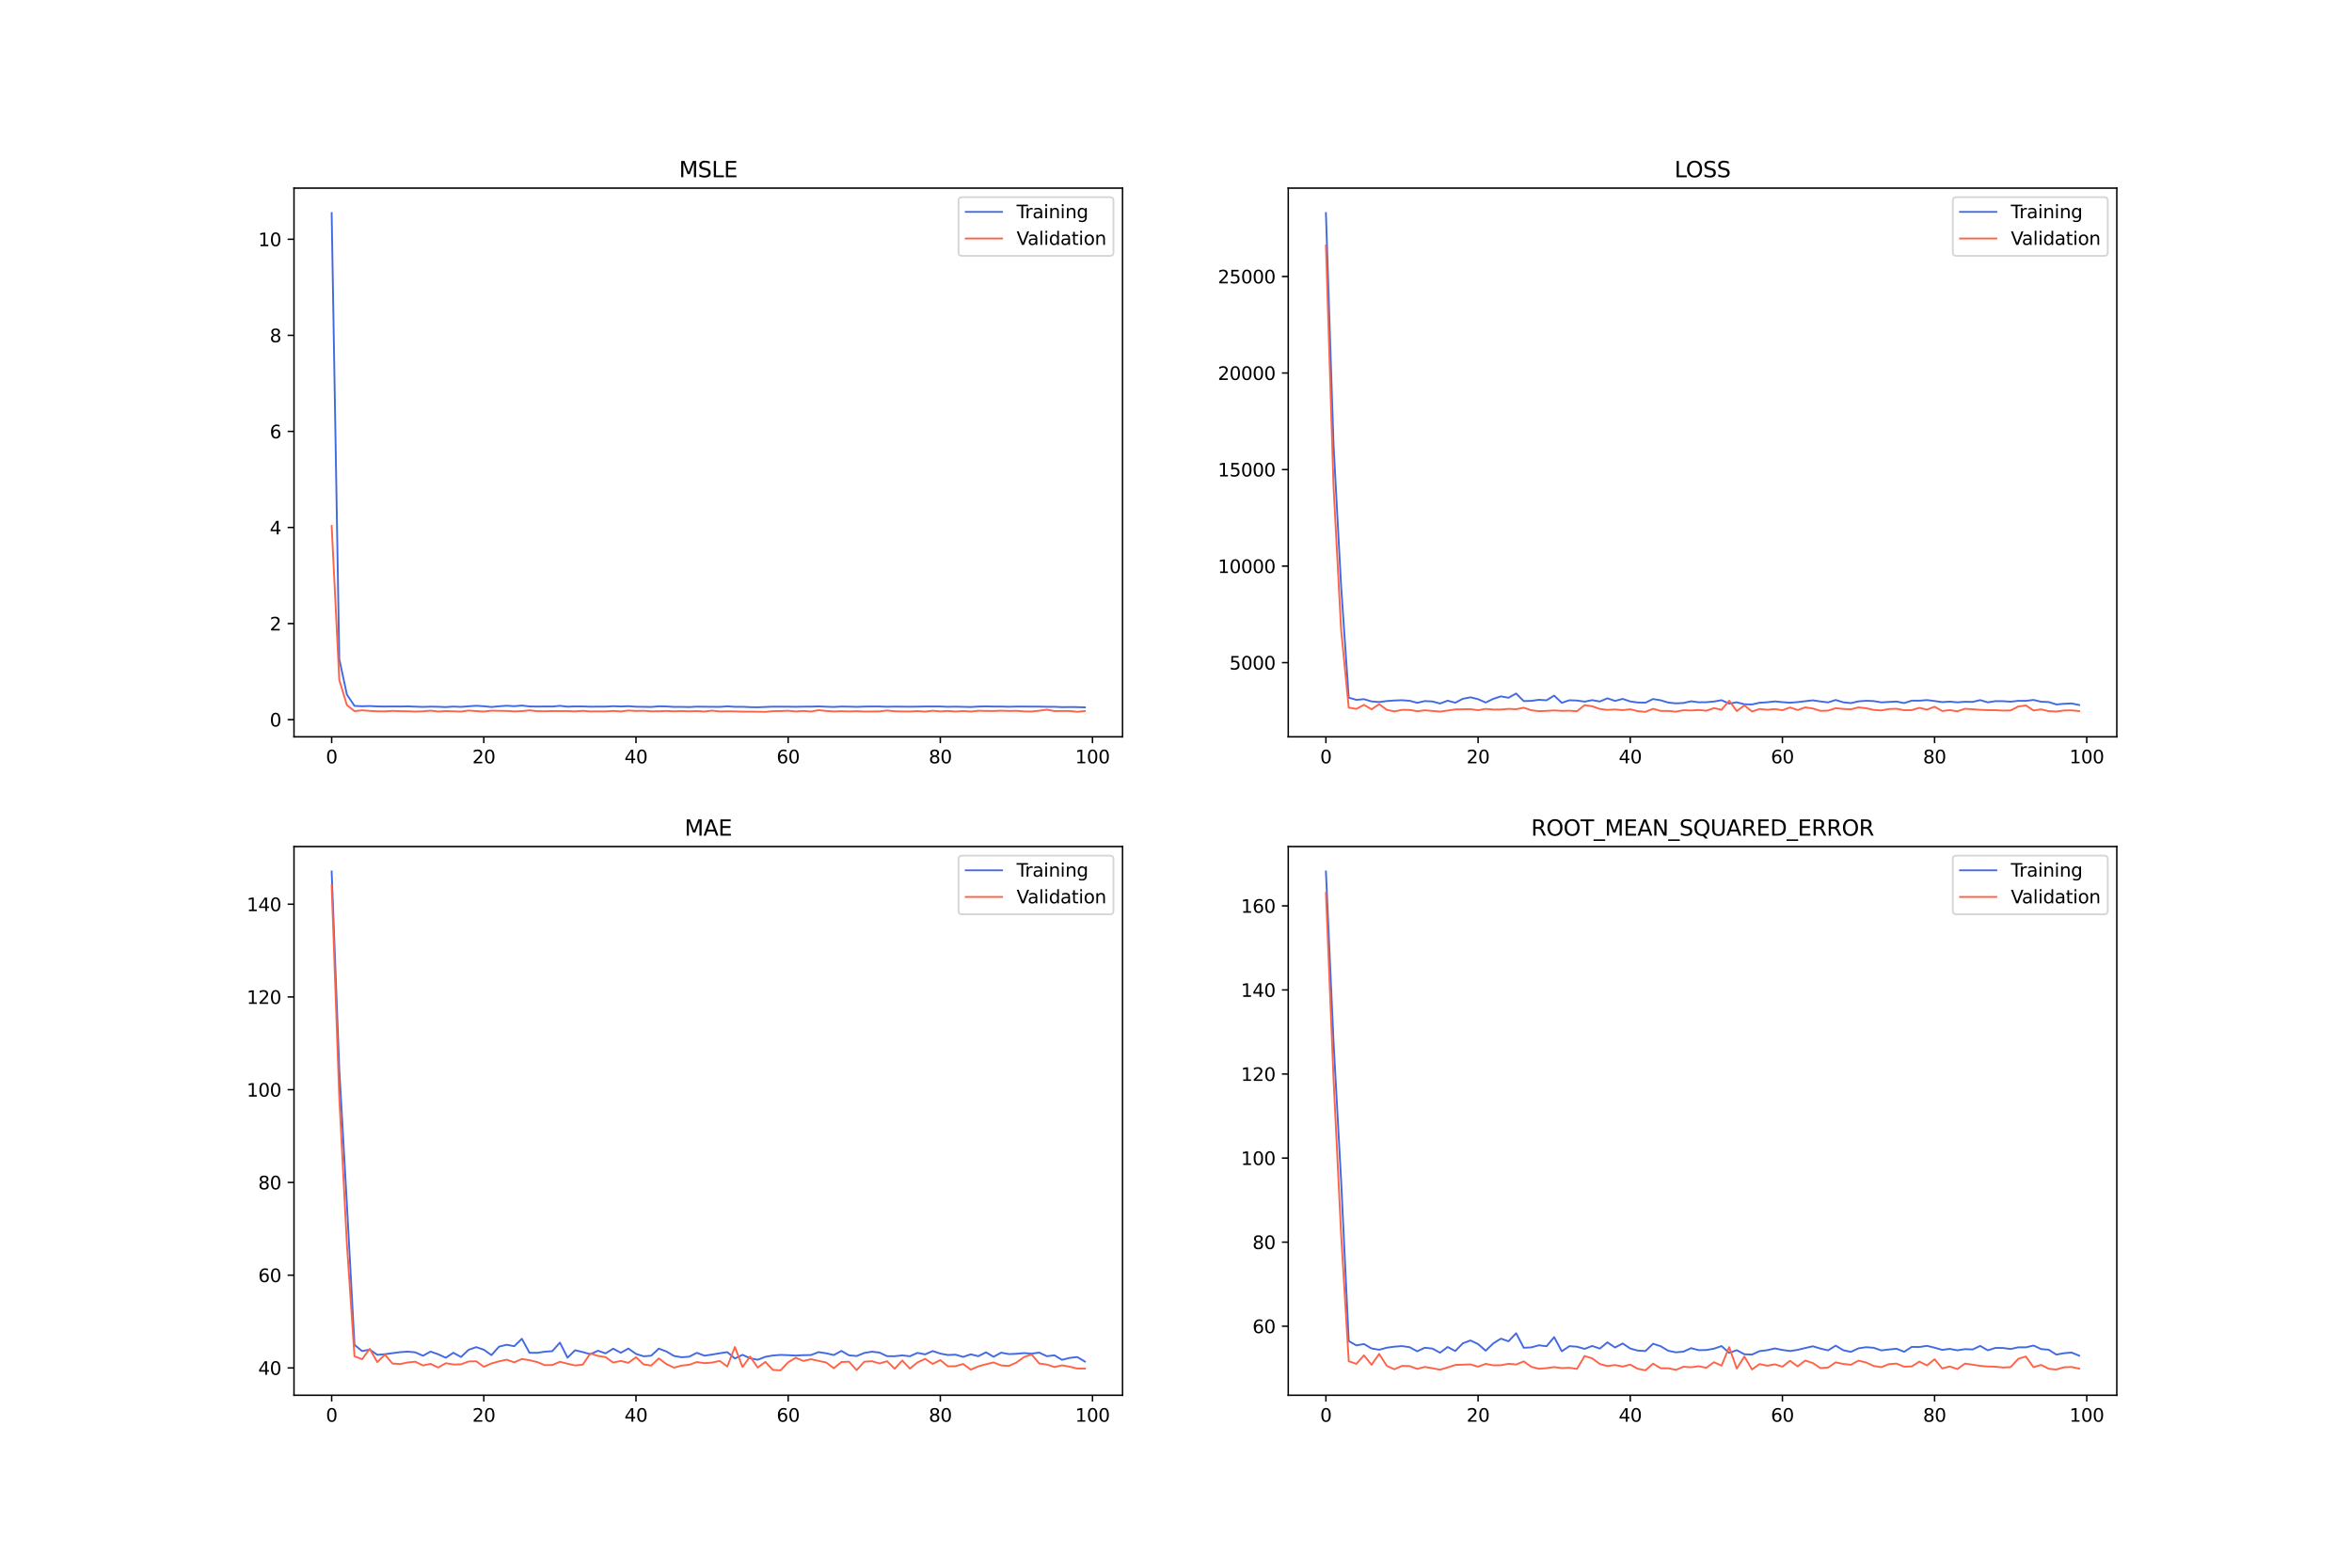 <?xml version="1.0" encoding="utf-8" standalone="no"?>
<!DOCTYPE svg PUBLIC "-//W3C//DTD SVG 1.1//EN"
  "http://www.w3.org/Graphics/SVG/1.1/DTD/svg11.dtd">
<svg xmlns:xlink="http://www.w3.org/1999/xlink" width="1296pt" height="864pt" viewBox="0 0 1296 864" xmlns="http://www.w3.org/2000/svg" version="1.1">
 <defs>
  <style type="text/css">*{stroke-linejoin: round; stroke-linecap: butt}</style>
 </defs>
 <g id="figure_1">
  <g id="patch_1">
   <path d="M 0 864 
L 1296 864 
L 1296 0 
L 0 0 
z
" style="fill: #ffffff"/>
  </g>
  <g id="axes_1">
   <g id="patch_2">
    <path d="M 162 406.08 
L 618.545 406.08 
L 618.545 103.68 
L 162 103.68 
z
" style="fill: #ffffff"/>
   </g>
   <g id="matplotlib.axis_1">
    <g id="xtick_1">
     <g id="line2d_1">
      <defs>
       <path id="m0a93db5aca" d="M 0 0 
L 0 3.5 
" style="stroke: #000000; stroke-width: 0.8"/>
      </defs>
      <g>
       <use xlink:href="#m0a93db5aca" x="182.752" y="406.08" style="stroke: #000000; stroke-width: 0.8"/>
      </g>
     </g>
     <g id="text_1">
      <!-- 0 -->
      <g transform="translate(179.571 420.678) scale(0.1 -0.1)">
       <defs>
        <path id="DejaVuSans-30" d="M 2034 4250 
Q 1547 4250 1301 3770 
Q 1056 3291 1056 2328 
Q 1056 1369 1301 889 
Q 1547 409 2034 409 
Q 2525 409 2770 889 
Q 3016 1369 3016 2328 
Q 3016 3291 2770 3770 
Q 2525 4250 2034 4250 
z
M 2034 4750 
Q 2819 4750 3233 4129 
Q 3647 3509 3647 2328 
Q 3647 1150 3233 529 
Q 2819 -91 2034 -91 
Q 1250 -91 836 529 
Q 422 1150 422 2328 
Q 422 3509 836 4129 
Q 1250 4750 2034 4750 
z
" transform="scale(0.016)"/>
       </defs>
       <use xlink:href="#DejaVuSans-30"/>
      </g>
     </g>
    </g>
    <g id="xtick_2">
     <g id="line2d_2">
      <g>
       <use xlink:href="#m0a93db5aca" x="266.599" y="406.08" style="stroke: #000000; stroke-width: 0.8"/>
      </g>
     </g>
     <g id="text_2">
      <!-- 20 -->
      <g transform="translate(260.236 420.678) scale(0.1 -0.1)">
       <defs>
        <path id="DejaVuSans-32" d="M 1228 531 
L 3431 531 
L 3431 0 
L 469 0 
L 469 531 
Q 828 903 1448 1529 
Q 2069 2156 2228 2338 
Q 2531 2678 2651 2914 
Q 2772 3150 2772 3378 
Q 2772 3750 2511 3984 
Q 2250 4219 1831 4219 
Q 1534 4219 1204 4116 
Q 875 4013 500 3803 
L 500 4441 
Q 881 4594 1212 4672 
Q 1544 4750 1819 4750 
Q 2544 4750 2975 4387 
Q 3406 4025 3406 3419 
Q 3406 3131 3298 2873 
Q 3191 2616 2906 2266 
Q 2828 2175 2409 1742 
Q 1991 1309 1228 531 
z
" transform="scale(0.016)"/>
       </defs>
       <use xlink:href="#DejaVuSans-32"/>
       <use xlink:href="#DejaVuSans-30" x="63.623"/>
      </g>
     </g>
    </g>
    <g id="xtick_3">
     <g id="line2d_3">
      <g>
       <use xlink:href="#m0a93db5aca" x="350.446" y="406.08" style="stroke: #000000; stroke-width: 0.8"/>
      </g>
     </g>
     <g id="text_3">
      <!-- 40 -->
      <g transform="translate(344.083 420.678) scale(0.1 -0.1)">
       <defs>
        <path id="DejaVuSans-34" d="M 2419 4116 
L 825 1625 
L 2419 1625 
L 2419 4116 
z
M 2253 4666 
L 3047 4666 
L 3047 1625 
L 3713 1625 
L 3713 1100 
L 3047 1100 
L 3047 0 
L 2419 0 
L 2419 1100 
L 313 1100 
L 313 1709 
L 2253 4666 
z
" transform="scale(0.016)"/>
       </defs>
       <use xlink:href="#DejaVuSans-34"/>
       <use xlink:href="#DejaVuSans-30" x="63.623"/>
      </g>
     </g>
    </g>
    <g id="xtick_4">
     <g id="line2d_4">
      <g>
       <use xlink:href="#m0a93db5aca" x="434.292" y="406.08" style="stroke: #000000; stroke-width: 0.8"/>
      </g>
     </g>
     <g id="text_4">
      <!-- 60 -->
      <g transform="translate(427.93 420.678) scale(0.1 -0.1)">
       <defs>
        <path id="DejaVuSans-36" d="M 2113 2584 
Q 1688 2584 1439 2293 
Q 1191 2003 1191 1497 
Q 1191 994 1439 701 
Q 1688 409 2113 409 
Q 2538 409 2786 701 
Q 3034 994 3034 1497 
Q 3034 2003 2786 2293 
Q 2538 2584 2113 2584 
z
M 3366 4563 
L 3366 3988 
Q 3128 4100 2886 4159 
Q 2644 4219 2406 4219 
Q 1781 4219 1451 3797 
Q 1122 3375 1075 2522 
Q 1259 2794 1537 2939 
Q 1816 3084 2150 3084 
Q 2853 3084 3261 2657 
Q 3669 2231 3669 1497 
Q 3669 778 3244 343 
Q 2819 -91 2113 -91 
Q 1303 -91 875 529 
Q 447 1150 447 2328 
Q 447 3434 972 4092 
Q 1497 4750 2381 4750 
Q 2619 4750 2861 4703 
Q 3103 4656 3366 4563 
z
" transform="scale(0.016)"/>
       </defs>
       <use xlink:href="#DejaVuSans-36"/>
       <use xlink:href="#DejaVuSans-30" x="63.623"/>
      </g>
     </g>
    </g>
    <g id="xtick_5">
     <g id="line2d_5">
      <g>
       <use xlink:href="#m0a93db5aca" x="518.139" y="406.08" style="stroke: #000000; stroke-width: 0.8"/>
      </g>
     </g>
     <g id="text_5">
      <!-- 80 -->
      <g transform="translate(511.776 420.678) scale(0.1 -0.1)">
       <defs>
        <path id="DejaVuSans-38" d="M 2034 2216 
Q 1584 2216 1326 1975 
Q 1069 1734 1069 1313 
Q 1069 891 1326 650 
Q 1584 409 2034 409 
Q 2484 409 2743 651 
Q 3003 894 3003 1313 
Q 3003 1734 2745 1975 
Q 2488 2216 2034 2216 
z
M 1403 2484 
Q 997 2584 770 2862 
Q 544 3141 544 3541 
Q 544 4100 942 4425 
Q 1341 4750 2034 4750 
Q 2731 4750 3128 4425 
Q 3525 4100 3525 3541 
Q 3525 3141 3298 2862 
Q 3072 2584 2669 2484 
Q 3125 2378 3379 2068 
Q 3634 1759 3634 1313 
Q 3634 634 3220 271 
Q 2806 -91 2034 -91 
Q 1263 -91 848 271 
Q 434 634 434 1313 
Q 434 1759 690 2068 
Q 947 2378 1403 2484 
z
M 1172 3481 
Q 1172 3119 1398 2916 
Q 1625 2713 2034 2713 
Q 2441 2713 2670 2916 
Q 2900 3119 2900 3481 
Q 2900 3844 2670 4047 
Q 2441 4250 2034 4250 
Q 1625 4250 1398 4047 
Q 1172 3844 1172 3481 
z
" transform="scale(0.016)"/>
       </defs>
       <use xlink:href="#DejaVuSans-38"/>
       <use xlink:href="#DejaVuSans-30" x="63.623"/>
      </g>
     </g>
    </g>
    <g id="xtick_6">
     <g id="line2d_6">
      <g>
       <use xlink:href="#m0a93db5aca" x="601.986" y="406.08" style="stroke: #000000; stroke-width: 0.8"/>
      </g>
     </g>
     <g id="text_6">
      <!-- 100 -->
      <g transform="translate(592.442 420.678) scale(0.1 -0.1)">
       <defs>
        <path id="DejaVuSans-31" d="M 794 531 
L 1825 531 
L 1825 4091 
L 703 3866 
L 703 4441 
L 1819 4666 
L 2450 4666 
L 2450 531 
L 3481 531 
L 3481 0 
L 794 0 
L 794 531 
z
" transform="scale(0.016)"/>
       </defs>
       <use xlink:href="#DejaVuSans-31"/>
       <use xlink:href="#DejaVuSans-30" x="63.623"/>
       <use xlink:href="#DejaVuSans-30" x="127.246"/>
      </g>
     </g>
    </g>
   </g>
   <g id="matplotlib.axis_2">
    <g id="ytick_1">
     <g id="line2d_7">
      <defs>
       <path id="mc842d4a716" d="M 0 0 
L -3.5 0 
" style="stroke: #000000; stroke-width: 0.8"/>
      </defs>
      <g>
       <use xlink:href="#mc842d4a716" x="162" y="396.613" style="stroke: #000000; stroke-width: 0.8"/>
      </g>
     </g>
     <g id="text_7">
      <!-- 0 -->
      <g transform="translate(148.637 400.412) scale(0.1 -0.1)">
       <use xlink:href="#DejaVuSans-30"/>
      </g>
     </g>
    </g>
    <g id="ytick_2">
     <g id="line2d_8">
      <g>
       <use xlink:href="#mc842d4a716" x="162" y="343.664" style="stroke: #000000; stroke-width: 0.8"/>
      </g>
     </g>
     <g id="text_8">
      <!-- 2 -->
      <g transform="translate(148.637 347.463) scale(0.1 -0.1)">
       <use xlink:href="#DejaVuSans-32"/>
      </g>
     </g>
    </g>
    <g id="ytick_3">
     <g id="line2d_9">
      <g>
       <use xlink:href="#mc842d4a716" x="162" y="290.714" style="stroke: #000000; stroke-width: 0.8"/>
      </g>
     </g>
     <g id="text_9">
      <!-- 4 -->
      <g transform="translate(148.637 294.514) scale(0.1 -0.1)">
       <use xlink:href="#DejaVuSans-34"/>
      </g>
     </g>
    </g>
    <g id="ytick_4">
     <g id="line2d_10">
      <g>
       <use xlink:href="#mc842d4a716" x="162" y="237.765" style="stroke: #000000; stroke-width: 0.8"/>
      </g>
     </g>
     <g id="text_10">
      <!-- 6 -->
      <g transform="translate(148.637 241.564) scale(0.1 -0.1)">
       <use xlink:href="#DejaVuSans-36"/>
      </g>
     </g>
    </g>
    <g id="ytick_5">
     <g id="line2d_11">
      <g>
       <use xlink:href="#mc842d4a716" x="162" y="184.816" style="stroke: #000000; stroke-width: 0.8"/>
      </g>
     </g>
     <g id="text_11">
      <!-- 8 -->
      <g transform="translate(148.637 188.615) scale(0.1 -0.1)">
       <use xlink:href="#DejaVuSans-38"/>
      </g>
     </g>
    </g>
    <g id="ytick_6">
     <g id="line2d_12">
      <g>
       <use xlink:href="#mc842d4a716" x="162" y="131.867" style="stroke: #000000; stroke-width: 0.8"/>
      </g>
     </g>
     <g id="text_12">
      <!-- 10 -->
      <g transform="translate(142.275 135.666) scale(0.1 -0.1)">
       <use xlink:href="#DejaVuSans-31"/>
       <use xlink:href="#DejaVuSans-30" x="63.623"/>
      </g>
     </g>
    </g>
   </g>
   <g id="line2d_13">
    <path d="M 182.752 117.425 
L 186.944 363.188 
L 191.137 382.778 
L 195.329 389.046 
L 199.521 389.238 
L 203.714 389.111 
L 207.906 389.33 
L 212.098 389.402 
L 216.291 389.355 
L 220.483 389.39 
L 224.675 389.299 
L 228.868 389.465 
L 233.06 389.603 
L 237.252 389.444 
L 241.445 389.528 
L 245.637 389.684 
L 249.829 389.405 
L 254.022 389.59 
L 258.214 389.252 
L 262.406 388.974 
L 266.599 389.238 
L 270.791 389.648 
L 274.983 389.254 
L 279.176 388.943 
L 283.368 389.212 
L 287.56 388.839 
L 291.753 389.342 
L 295.945 389.413 
L 300.137 389.361 
L 304.33 389.394 
L 308.522 389.001 
L 312.714 389.482 
L 316.907 389.317 
L 321.099 389.339 
L 325.292 389.481 
L 329.484 389.438 
L 333.676 389.449 
L 337.869 389.195 
L 342.061 389.369 
L 346.253 389.188 
L 350.446 389.488 
L 354.638 389.551 
L 358.83 389.623 
L 363.023 389.266 
L 367.215 389.353 
L 371.407 389.6 
L 375.6 389.58 
L 379.792 389.682 
L 383.984 389.447 
L 388.177 389.515 
L 392.369 389.541 
L 396.561 389.595 
L 400.754 389.265 
L 404.946 389.564 
L 409.138 389.529 
L 413.331 389.729 
L 417.523 389.796 
L 421.715 389.625 
L 425.908 389.477 
L 430.1 389.459 
L 434.292 389.482 
L 438.485 389.548 
L 442.677 389.456 
L 446.869 389.455 
L 451.062 389.309 
L 455.254 389.492 
L 459.446 389.621 
L 463.639 389.397 
L 467.831 389.463 
L 472.023 389.577 
L 476.216 389.421 
L 480.408 389.374 
L 484.6 389.373 
L 488.793 389.522 
L 492.985 389.421 
L 497.177 389.472 
L 501.37 389.511 
L 505.562 389.453 
L 509.754 389.362 
L 513.947 389.374 
L 518.139 389.372 
L 522.331 389.542 
L 526.524 389.462 
L 530.716 389.557 
L 534.908 389.653 
L 539.101 389.413 
L 543.293 389.303 
L 547.485 389.401 
L 551.678 389.396 
L 555.87 389.524 
L 560.062 389.405 
L 564.255 389.397 
L 568.447 389.447 
L 572.639 389.446 
L 576.832 389.538 
L 581.024 389.539 
L 585.216 389.73 
L 589.409 389.674 
L 593.601 389.706 
L 597.793 389.858 
" clip-path="url(#p2075ce9bb5)" style="fill: none; stroke: #4169e1; stroke-linecap: square"/>
   </g>
   <g id="line2d_14">
    <path d="M 182.752 289.837 
L 186.944 374.724 
L 191.137 388.572 
L 195.329 391.937 
L 199.521 391.463 
L 203.714 391.805 
L 207.906 392.015 
L 212.098 392.06 
L 216.291 391.791 
L 220.483 391.969 
L 224.675 391.997 
L 228.868 392.169 
L 233.06 392.033 
L 237.252 391.66 
L 241.445 392.155 
L 245.637 391.9 
L 249.829 392.031 
L 254.022 392.172 
L 258.214 391.592 
L 262.406 391.906 
L 266.599 392.149 
L 270.791 391.676 
L 274.983 391.759 
L 279.176 391.824 
L 283.368 392.081 
L 287.56 391.924 
L 291.753 391.479 
L 295.945 391.957 
L 300.137 391.988 
L 304.33 391.879 
L 308.522 391.922 
L 312.714 391.895 
L 316.907 392.085 
L 321.099 391.769 
L 325.292 392.1 
L 329.484 392.046 
L 333.676 392.069 
L 337.869 391.826 
L 342.061 392.103 
L 346.253 391.595 
L 350.446 391.825 
L 354.638 391.737 
L 358.83 392.021 
L 363.023 392.005 
L 367.215 391.834 
L 371.407 392.042 
L 375.6 391.869 
L 379.792 392.037 
L 383.984 391.888 
L 388.177 392.152 
L 392.369 391.645 
L 396.561 392.109 
L 400.754 392.036 
L 404.946 392.06 
L 409.138 392.198 
L 413.331 392.2 
L 417.523 392.246 
L 421.715 392.335 
L 425.908 391.917 
L 430.1 391.894 
L 434.292 391.709 
L 438.485 392.108 
L 442.677 391.814 
L 446.869 392.147 
L 451.062 391.396 
L 455.254 391.827 
L 459.446 392.093 
L 463.639 391.968 
L 467.831 392.088 
L 472.023 391.958 
L 476.216 392.154 
L 480.408 392.117 
L 484.6 392.076 
L 488.793 391.58 
L 492.985 392.01 
L 497.177 392.086 
L 501.37 392.121 
L 505.562 391.904 
L 509.754 392.188 
L 513.947 391.718 
L 518.139 392.09 
L 522.331 391.832 
L 526.524 392.146 
L 530.716 391.874 
L 534.908 392.147 
L 539.101 391.721 
L 543.293 391.83 
L 547.485 391.864 
L 551.678 391.67 
L 555.87 391.841 
L 560.062 391.753 
L 564.255 392.081 
L 568.447 392.142 
L 572.639 391.7 
L 576.832 391.112 
L 581.024 391.902 
L 585.216 391.851 
L 589.409 391.866 
L 593.601 392.295 
L 597.793 391.893 
" clip-path="url(#p2075ce9bb5)" style="fill: none; stroke: #ff6347; stroke-linecap: square"/>
   </g>
   <g id="patch_3">
    <path d="M 162 406.08 
L 162 103.68 
" style="fill: none; stroke: #000000; stroke-width: 0.8; stroke-linejoin: miter; stroke-linecap: square"/>
   </g>
   <g id="patch_4">
    <path d="M 618.545 406.08 
L 618.545 103.68 
" style="fill: none; stroke: #000000; stroke-width: 0.8; stroke-linejoin: miter; stroke-linecap: square"/>
   </g>
   <g id="patch_5">
    <path d="M 162 406.08 
L 618.545 406.08 
" style="fill: none; stroke: #000000; stroke-width: 0.8; stroke-linejoin: miter; stroke-linecap: square"/>
   </g>
   <g id="patch_6">
    <path d="M 162 103.68 
L 618.545 103.68 
" style="fill: none; stroke: #000000; stroke-width: 0.8; stroke-linejoin: miter; stroke-linecap: square"/>
   </g>
   <g id="text_13">
    <!-- MSLE -->
    <g transform="translate(374.152 97.68) scale(0.12 -0.12)">
     <defs>
      <path id="DejaVuSans-4d" d="M 628 4666 
L 1569 4666 
L 2759 1491 
L 3956 4666 
L 4897 4666 
L 4897 0 
L 4281 0 
L 4281 4097 
L 3078 897 
L 2444 897 
L 1241 4097 
L 1241 0 
L 628 0 
L 628 4666 
z
" transform="scale(0.016)"/>
      <path id="DejaVuSans-53" d="M 3425 4513 
L 3425 3897 
Q 3066 4069 2747 4153 
Q 2428 4238 2131 4238 
Q 1616 4238 1336 4038 
Q 1056 3838 1056 3469 
Q 1056 3159 1242 3001 
Q 1428 2844 1947 2747 
L 2328 2669 
Q 3034 2534 3370 2195 
Q 3706 1856 3706 1288 
Q 3706 609 3251 259 
Q 2797 -91 1919 -91 
Q 1588 -91 1214 -16 
Q 841 59 441 206 
L 441 856 
Q 825 641 1194 531 
Q 1563 422 1919 422 
Q 2459 422 2753 634 
Q 3047 847 3047 1241 
Q 3047 1584 2836 1778 
Q 2625 1972 2144 2069 
L 1759 2144 
Q 1053 2284 737 2584 
Q 422 2884 422 3419 
Q 422 4038 858 4394 
Q 1294 4750 2059 4750 
Q 2388 4750 2728 4690 
Q 3069 4631 3425 4513 
z
" transform="scale(0.016)"/>
      <path id="DejaVuSans-4c" d="M 628 4666 
L 1259 4666 
L 1259 531 
L 3531 531 
L 3531 0 
L 628 0 
L 628 4666 
z
" transform="scale(0.016)"/>
      <path id="DejaVuSans-45" d="M 628 4666 
L 3578 4666 
L 3578 4134 
L 1259 4134 
L 1259 2753 
L 3481 2753 
L 3481 2222 
L 1259 2222 
L 1259 531 
L 3634 531 
L 3634 0 
L 628 0 
L 628 4666 
z
" transform="scale(0.016)"/>
     </defs>
     <use xlink:href="#DejaVuSans-4d"/>
     <use xlink:href="#DejaVuSans-53" x="86.279"/>
     <use xlink:href="#DejaVuSans-4c" x="149.756"/>
     <use xlink:href="#DejaVuSans-45" x="205.469"/>
    </g>
   </g>
   <g id="legend_1">
    <g id="patch_7">
     <path d="M 530.164 141.036 
L 611.545 141.036 
Q 613.545 141.036 613.545 139.036 
L 613.545 110.68 
Q 613.545 108.68 611.545 108.68 
L 530.164 108.68 
Q 528.164 108.68 528.164 110.68 
L 528.164 139.036 
Q 528.164 141.036 530.164 141.036 
z
" style="fill: #ffffff; opacity: 0.8; stroke: #cccccc; stroke-linejoin: miter"/>
    </g>
    <g id="line2d_15">
     <path d="M 532.164 116.778 
L 542.164 116.778 
L 552.164 116.778 
" style="fill: none; stroke: #4169e1; stroke-linecap: square"/>
    </g>
    <g id="text_14">
     <!-- Training -->
     <g transform="translate(560.164 120.278) scale(0.1 -0.1)">
      <defs>
       <path id="DejaVuSans-54" d="M -19 4666 
L 3928 4666 
L 3928 4134 
L 2272 4134 
L 2272 0 
L 1638 0 
L 1638 4134 
L -19 4134 
L -19 4666 
z
" transform="scale(0.016)"/>
       <path id="DejaVuSans-72" d="M 2631 2963 
Q 2534 3019 2420 3045 
Q 2306 3072 2169 3072 
Q 1681 3072 1420 2755 
Q 1159 2438 1159 1844 
L 1159 0 
L 581 0 
L 581 3500 
L 1159 3500 
L 1159 2956 
Q 1341 3275 1631 3429 
Q 1922 3584 2338 3584 
Q 2397 3584 2469 3576 
Q 2541 3569 2628 3553 
L 2631 2963 
z
" transform="scale(0.016)"/>
       <path id="DejaVuSans-61" d="M 2194 1759 
Q 1497 1759 1228 1600 
Q 959 1441 959 1056 
Q 959 750 1161 570 
Q 1363 391 1709 391 
Q 2188 391 2477 730 
Q 2766 1069 2766 1631 
L 2766 1759 
L 2194 1759 
z
M 3341 1997 
L 3341 0 
L 2766 0 
L 2766 531 
Q 2569 213 2275 61 
Q 1981 -91 1556 -91 
Q 1019 -91 701 211 
Q 384 513 384 1019 
Q 384 1609 779 1909 
Q 1175 2209 1959 2209 
L 2766 2209 
L 2766 2266 
Q 2766 2663 2505 2880 
Q 2244 3097 1772 3097 
Q 1472 3097 1187 3025 
Q 903 2953 641 2809 
L 641 3341 
Q 956 3463 1253 3523 
Q 1550 3584 1831 3584 
Q 2591 3584 2966 3190 
Q 3341 2797 3341 1997 
z
" transform="scale(0.016)"/>
       <path id="DejaVuSans-69" d="M 603 3500 
L 1178 3500 
L 1178 0 
L 603 0 
L 603 3500 
z
M 603 4863 
L 1178 4863 
L 1178 4134 
L 603 4134 
L 603 4863 
z
" transform="scale(0.016)"/>
       <path id="DejaVuSans-6e" d="M 3513 2113 
L 3513 0 
L 2938 0 
L 2938 2094 
Q 2938 2591 2744 2837 
Q 2550 3084 2163 3084 
Q 1697 3084 1428 2787 
Q 1159 2491 1159 1978 
L 1159 0 
L 581 0 
L 581 3500 
L 1159 3500 
L 1159 2956 
Q 1366 3272 1645 3428 
Q 1925 3584 2291 3584 
Q 2894 3584 3203 3211 
Q 3513 2838 3513 2113 
z
" transform="scale(0.016)"/>
       <path id="DejaVuSans-67" d="M 2906 1791 
Q 2906 2416 2648 2759 
Q 2391 3103 1925 3103 
Q 1463 3103 1205 2759 
Q 947 2416 947 1791 
Q 947 1169 1205 825 
Q 1463 481 1925 481 
Q 2391 481 2648 825 
Q 2906 1169 2906 1791 
z
M 3481 434 
Q 3481 -459 3084 -895 
Q 2688 -1331 1869 -1331 
Q 1566 -1331 1297 -1286 
Q 1028 -1241 775 -1147 
L 775 -588 
Q 1028 -725 1275 -790 
Q 1522 -856 1778 -856 
Q 2344 -856 2625 -561 
Q 2906 -266 2906 331 
L 2906 616 
Q 2728 306 2450 153 
Q 2172 0 1784 0 
Q 1141 0 747 490 
Q 353 981 353 1791 
Q 353 2603 747 3093 
Q 1141 3584 1784 3584 
Q 2172 3584 2450 3431 
Q 2728 3278 2906 2969 
L 2906 3500 
L 3481 3500 
L 3481 434 
z
" transform="scale(0.016)"/>
      </defs>
      <use xlink:href="#DejaVuSans-54"/>
      <use xlink:href="#DejaVuSans-72" x="46.334"/>
      <use xlink:href="#DejaVuSans-61" x="87.447"/>
      <use xlink:href="#DejaVuSans-69" x="148.727"/>
      <use xlink:href="#DejaVuSans-6e" x="176.51"/>
      <use xlink:href="#DejaVuSans-69" x="239.889"/>
      <use xlink:href="#DejaVuSans-6e" x="267.672"/>
      <use xlink:href="#DejaVuSans-67" x="331.051"/>
     </g>
    </g>
    <g id="line2d_16">
     <path d="M 532.164 131.457 
L 542.164 131.457 
L 552.164 131.457 
" style="fill: none; stroke: #ff6347; stroke-linecap: square"/>
    </g>
    <g id="text_15">
     <!-- Validation -->
     <g transform="translate(560.164 134.957) scale(0.1 -0.1)">
      <defs>
       <path id="DejaVuSans-56" d="M 1831 0 
L 50 4666 
L 709 4666 
L 2188 738 
L 3669 4666 
L 4325 4666 
L 2547 0 
L 1831 0 
z
" transform="scale(0.016)"/>
       <path id="DejaVuSans-6c" d="M 603 4863 
L 1178 4863 
L 1178 0 
L 603 0 
L 603 4863 
z
" transform="scale(0.016)"/>
       <path id="DejaVuSans-64" d="M 2906 2969 
L 2906 4863 
L 3481 4863 
L 3481 0 
L 2906 0 
L 2906 525 
Q 2725 213 2448 61 
Q 2172 -91 1784 -91 
Q 1150 -91 751 415 
Q 353 922 353 1747 
Q 353 2572 751 3078 
Q 1150 3584 1784 3584 
Q 2172 3584 2448 3432 
Q 2725 3281 2906 2969 
z
M 947 1747 
Q 947 1113 1208 752 
Q 1469 391 1925 391 
Q 2381 391 2643 752 
Q 2906 1113 2906 1747 
Q 2906 2381 2643 2742 
Q 2381 3103 1925 3103 
Q 1469 3103 1208 2742 
Q 947 2381 947 1747 
z
" transform="scale(0.016)"/>
       <path id="DejaVuSans-74" d="M 1172 4494 
L 1172 3500 
L 2356 3500 
L 2356 3053 
L 1172 3053 
L 1172 1153 
Q 1172 725 1289 603 
Q 1406 481 1766 481 
L 2356 481 
L 2356 0 
L 1766 0 
Q 1100 0 847 248 
Q 594 497 594 1153 
L 594 3053 
L 172 3053 
L 172 3500 
L 594 3500 
L 594 4494 
L 1172 4494 
z
" transform="scale(0.016)"/>
       <path id="DejaVuSans-6f" d="M 1959 3097 
Q 1497 3097 1228 2736 
Q 959 2375 959 1747 
Q 959 1119 1226 758 
Q 1494 397 1959 397 
Q 2419 397 2687 759 
Q 2956 1122 2956 1747 
Q 2956 2369 2687 2733 
Q 2419 3097 1959 3097 
z
M 1959 3584 
Q 2709 3584 3137 3096 
Q 3566 2609 3566 1747 
Q 3566 888 3137 398 
Q 2709 -91 1959 -91 
Q 1206 -91 779 398 
Q 353 888 353 1747 
Q 353 2609 779 3096 
Q 1206 3584 1959 3584 
z
" transform="scale(0.016)"/>
      </defs>
      <use xlink:href="#DejaVuSans-56"/>
      <use xlink:href="#DejaVuSans-61" x="60.658"/>
      <use xlink:href="#DejaVuSans-6c" x="121.938"/>
      <use xlink:href="#DejaVuSans-69" x="149.721"/>
      <use xlink:href="#DejaVuSans-64" x="177.504"/>
      <use xlink:href="#DejaVuSans-61" x="240.98"/>
      <use xlink:href="#DejaVuSans-74" x="302.26"/>
      <use xlink:href="#DejaVuSans-69" x="341.469"/>
      <use xlink:href="#DejaVuSans-6f" x="369.252"/>
      <use xlink:href="#DejaVuSans-6e" x="430.434"/>
     </g>
    </g>
   </g>
  </g>
  <g id="axes_2">
   <g id="patch_8">
    <path d="M 709.855 406.08 
L 1166.4 406.08 
L 1166.4 103.68 
L 709.855 103.68 
z
" style="fill: #ffffff"/>
   </g>
   <g id="matplotlib.axis_3">
    <g id="xtick_7">
     <g id="line2d_17">
      <g>
       <use xlink:href="#m0a93db5aca" x="730.607" y="406.08" style="stroke: #000000; stroke-width: 0.8"/>
      </g>
     </g>
     <g id="text_16">
      <!-- 0 -->
      <g transform="translate(727.425 420.678) scale(0.1 -0.1)">
       <use xlink:href="#DejaVuSans-30"/>
      </g>
     </g>
    </g>
    <g id="xtick_8">
     <g id="line2d_18">
      <g>
       <use xlink:href="#m0a93db5aca" x="814.453" y="406.08" style="stroke: #000000; stroke-width: 0.8"/>
      </g>
     </g>
     <g id="text_17">
      <!-- 20 -->
      <g transform="translate(808.091 420.678) scale(0.1 -0.1)">
       <use xlink:href="#DejaVuSans-32"/>
       <use xlink:href="#DejaVuSans-30" x="63.623"/>
      </g>
     </g>
    </g>
    <g id="xtick_9">
     <g id="line2d_19">
      <g>
       <use xlink:href="#m0a93db5aca" x="898.3" y="406.08" style="stroke: #000000; stroke-width: 0.8"/>
      </g>
     </g>
     <g id="text_18">
      <!-- 40 -->
      <g transform="translate(891.938 420.678) scale(0.1 -0.1)">
       <use xlink:href="#DejaVuSans-34"/>
       <use xlink:href="#DejaVuSans-30" x="63.623"/>
      </g>
     </g>
    </g>
    <g id="xtick_10">
     <g id="line2d_20">
      <g>
       <use xlink:href="#m0a93db5aca" x="982.147" y="406.08" style="stroke: #000000; stroke-width: 0.8"/>
      </g>
     </g>
     <g id="text_19">
      <!-- 60 -->
      <g transform="translate(975.784 420.678) scale(0.1 -0.1)">
       <use xlink:href="#DejaVuSans-36"/>
       <use xlink:href="#DejaVuSans-30" x="63.623"/>
      </g>
     </g>
    </g>
    <g id="xtick_11">
     <g id="line2d_21">
      <g>
       <use xlink:href="#m0a93db5aca" x="1065.994" y="406.08" style="stroke: #000000; stroke-width: 0.8"/>
      </g>
     </g>
     <g id="text_20">
      <!-- 80 -->
      <g transform="translate(1059.631 420.678) scale(0.1 -0.1)">
       <use xlink:href="#DejaVuSans-38"/>
       <use xlink:href="#DejaVuSans-30" x="63.623"/>
      </g>
     </g>
    </g>
    <g id="xtick_12">
     <g id="line2d_22">
      <g>
       <use xlink:href="#m0a93db5aca" x="1149.84" y="406.08" style="stroke: #000000; stroke-width: 0.8"/>
      </g>
     </g>
     <g id="text_21">
      <!-- 100 -->
      <g transform="translate(1140.297 420.678) scale(0.1 -0.1)">
       <use xlink:href="#DejaVuSans-31"/>
       <use xlink:href="#DejaVuSans-30" x="63.623"/>
       <use xlink:href="#DejaVuSans-30" x="127.246"/>
      </g>
     </g>
    </g>
   </g>
   <g id="matplotlib.axis_4">
    <g id="ytick_7">
     <g id="line2d_23">
      <g>
       <use xlink:href="#mc842d4a716" x="709.855" y="365.215" style="stroke: #000000; stroke-width: 0.8"/>
      </g>
     </g>
     <g id="text_22">
      <!-- 5000 -->
      <g transform="translate(677.405 369.015) scale(0.1 -0.1)">
       <defs>
        <path id="DejaVuSans-35" d="M 691 4666 
L 3169 4666 
L 3169 4134 
L 1269 4134 
L 1269 2991 
Q 1406 3038 1543 3061 
Q 1681 3084 1819 3084 
Q 2600 3084 3056 2656 
Q 3513 2228 3513 1497 
Q 3513 744 3044 326 
Q 2575 -91 1722 -91 
Q 1428 -91 1123 -41 
Q 819 9 494 109 
L 494 744 
Q 775 591 1075 516 
Q 1375 441 1709 441 
Q 2250 441 2565 725 
Q 2881 1009 2881 1497 
Q 2881 1984 2565 2268 
Q 2250 2553 1709 2553 
Q 1456 2553 1204 2497 
Q 953 2441 691 2322 
L 691 4666 
z
" transform="scale(0.016)"/>
       </defs>
       <use xlink:href="#DejaVuSans-35"/>
       <use xlink:href="#DejaVuSans-30" x="63.623"/>
       <use xlink:href="#DejaVuSans-30" x="127.246"/>
       <use xlink:href="#DejaVuSans-30" x="190.869"/>
      </g>
     </g>
    </g>
    <g id="ytick_8">
     <g id="line2d_24">
      <g>
       <use xlink:href="#mc842d4a716" x="709.855" y="312.006" style="stroke: #000000; stroke-width: 0.8"/>
      </g>
     </g>
     <g id="text_23">
      <!-- 10000 -->
      <g transform="translate(671.042 315.805) scale(0.1 -0.1)">
       <use xlink:href="#DejaVuSans-31"/>
       <use xlink:href="#DejaVuSans-30" x="63.623"/>
       <use xlink:href="#DejaVuSans-30" x="127.246"/>
       <use xlink:href="#DejaVuSans-30" x="190.869"/>
       <use xlink:href="#DejaVuSans-30" x="254.492"/>
      </g>
     </g>
    </g>
    <g id="ytick_9">
     <g id="line2d_25">
      <g>
       <use xlink:href="#mc842d4a716" x="709.855" y="258.796" style="stroke: #000000; stroke-width: 0.8"/>
      </g>
     </g>
     <g id="text_24">
      <!-- 15000 -->
      <g transform="translate(671.042 262.595) scale(0.1 -0.1)">
       <use xlink:href="#DejaVuSans-31"/>
       <use xlink:href="#DejaVuSans-35" x="63.623"/>
       <use xlink:href="#DejaVuSans-30" x="127.246"/>
       <use xlink:href="#DejaVuSans-30" x="190.869"/>
       <use xlink:href="#DejaVuSans-30" x="254.492"/>
      </g>
     </g>
    </g>
    <g id="ytick_10">
     <g id="line2d_26">
      <g>
       <use xlink:href="#mc842d4a716" x="709.855" y="205.586" style="stroke: #000000; stroke-width: 0.8"/>
      </g>
     </g>
     <g id="text_25">
      <!-- 20000 -->
      <g transform="translate(671.042 209.385) scale(0.1 -0.1)">
       <use xlink:href="#DejaVuSans-32"/>
       <use xlink:href="#DejaVuSans-30" x="63.623"/>
       <use xlink:href="#DejaVuSans-30" x="127.246"/>
       <use xlink:href="#DejaVuSans-30" x="190.869"/>
       <use xlink:href="#DejaVuSans-30" x="254.492"/>
      </g>
     </g>
    </g>
    <g id="ytick_11">
     <g id="line2d_27">
      <g>
       <use xlink:href="#mc842d4a716" x="709.855" y="152.376" style="stroke: #000000; stroke-width: 0.8"/>
      </g>
     </g>
     <g id="text_26">
      <!-- 25000 -->
      <g transform="translate(671.042 156.175) scale(0.1 -0.1)">
       <use xlink:href="#DejaVuSans-32"/>
       <use xlink:href="#DejaVuSans-35" x="63.623"/>
       <use xlink:href="#DejaVuSans-30" x="127.246"/>
       <use xlink:href="#DejaVuSans-30" x="190.869"/>
       <use xlink:href="#DejaVuSans-30" x="254.492"/>
      </g>
     </g>
    </g>
   </g>
   <g id="line2d_28">
    <path d="M 730.607 117.425 
L 734.799 244.834 
L 738.991 323.214 
L 743.184 384.5 
L 747.376 385.708 
L 751.568 385.337 
L 755.761 386.571 
L 759.953 386.928 
L 764.145 386.368 
L 768.338 386.067 
L 772.53 385.91 
L 776.722 386.217 
L 780.915 387.35 
L 785.107 386.37 
L 789.299 386.603 
L 793.492 387.74 
L 797.684 386.16 
L 801.876 387.277 
L 806.069 385.122 
L 810.261 384.317 
L 814.453 385.343 
L 818.646 387.187 
L 822.838 385.146 
L 827.03 383.791 
L 831.223 384.561 
L 835.415 382.21 
L 839.607 386.383 
L 843.8 386.265 
L 847.992 385.684 
L 852.184 385.95 
L 856.377 383.36 
L 860.569 387.354 
L 864.761 385.93 
L 868.954 386.082 
L 873.146 386.686 
L 877.338 385.867 
L 881.531 386.613 
L 885.723 384.858 
L 889.915 386.3 
L 894.108 385.173 
L 898.3 386.587 
L 902.492 387.167 
L 906.685 387.272 
L 910.877 385.254 
L 915.069 385.949 
L 919.262 387.211 
L 923.454 387.635 
L 927.646 387.443 
L 931.839 386.484 
L 936.031 387.048 
L 940.223 387.003 
L 944.416 386.632 
L 948.608 385.9 
L 952.8 387.787 
L 956.993 387.046 
L 961.185 388.157 
L 965.377 388.247 
L 969.57 387.3 
L 973.762 387.049 
L 977.954 386.562 
L 982.147 386.981 
L 986.339 387.28 
L 990.531 386.959 
L 994.724 386.448 
L 998.916 385.963 
L 1003.108 386.596 
L 1007.301 387.106 
L 1011.493 385.784 
L 1015.686 387.053 
L 1019.878 387.509 
L 1024.07 386.537 
L 1028.263 386.225 
L 1032.455 386.383 
L 1036.647 387.108 
L 1040.84 386.854 
L 1045.032 386.641 
L 1049.224 387.493 
L 1053.417 386.136 
L 1057.609 386.168 
L 1061.801 385.842 
L 1065.994 386.353 
L 1070.186 386.965 
L 1074.378 386.682 
L 1078.571 387.084 
L 1082.763 386.755 
L 1086.955 386.85 
L 1091.148 385.857 
L 1095.34 387.086 
L 1099.532 386.418 
L 1103.725 386.442 
L 1107.917 386.722 
L 1112.109 386.249 
L 1116.302 386.259 
L 1120.494 385.755 
L 1124.686 386.739 
L 1128.879 386.921 
L 1133.071 388.249 
L 1137.263 387.877 
L 1141.456 387.687 
L 1145.648 388.543 
" clip-path="url(#p3c3ab27e89)" style="fill: none; stroke: #4169e1; stroke-linecap: square"/>
   </g>
   <g id="line2d_29">
    <path d="M 730.607 135.327 
L 734.799 268.072 
L 738.991 347.284 
L 743.184 389.999 
L 747.376 390.705 
L 751.568 388.451 
L 755.761 390.939 
L 759.953 388.069 
L 764.145 391.211 
L 768.338 392.076 
L 772.53 391.22 
L 776.722 391.266 
L 780.915 391.986 
L 785.107 391.478 
L 789.299 391.817 
L 793.492 392.18 
L 797.684 391.611 
L 801.876 390.978 
L 806.069 390.906 
L 810.261 390.828 
L 814.453 391.427 
L 818.646 390.698 
L 822.838 391.068 
L 827.03 391.049 
L 831.223 390.673 
L 835.415 390.861 
L 839.607 390.048 
L 843.8 391.456 
L 847.992 391.947 
L 852.184 391.79 
L 856.377 391.52 
L 860.569 391.787 
L 864.761 391.694 
L 868.954 391.986 
L 873.146 388.629 
L 877.338 389.252 
L 881.531 390.726 
L 885.723 391.257 
L 889.915 390.995 
L 894.108 391.387 
L 898.3 390.896 
L 902.492 391.951 
L 906.685 392.335 
L 910.877 390.639 
L 915.069 391.81 
L 919.262 391.815 
L 923.454 392.22 
L 927.646 391.427 
L 931.839 391.575 
L 936.031 391.296 
L 940.223 391.703 
L 944.416 390.264 
L 948.608 391.159 
L 952.8 386.197 
L 956.993 391.896 
L 961.185 388.755 
L 965.377 392.131 
L 969.57 390.744 
L 973.762 391.182 
L 977.954 390.808 
L 982.147 391.422 
L 986.339 389.903 
L 990.531 391.338 
L 994.724 389.836 
L 998.916 390.491 
L 1003.108 391.779 
L 1007.301 391.643 
L 1011.493 390.302 
L 1015.686 390.718 
L 1019.878 390.93 
L 1024.07 389.849 
L 1028.263 390.337 
L 1032.455 391.238 
L 1036.647 391.543 
L 1040.84 390.77 
L 1045.032 390.62 
L 1049.224 391.421 
L 1053.417 391.356 
L 1057.609 390.104 
L 1061.801 391.098 
L 1065.994 389.49 
L 1070.186 391.869 
L 1074.378 391.361 
L 1078.571 392.027 
L 1082.763 390.623 
L 1086.955 390.913 
L 1091.148 391.21 
L 1095.34 391.384 
L 1099.532 391.42 
L 1103.725 391.634 
L 1107.917 391.529 
L 1112.109 389.375 
L 1116.302 388.77 
L 1120.494 391.553 
L 1124.686 390.962 
L 1128.879 391.947 
L 1133.071 392.141 
L 1137.263 391.572 
L 1141.456 391.501 
L 1145.648 391.906 
" clip-path="url(#p3c3ab27e89)" style="fill: none; stroke: #ff6347; stroke-linecap: square"/>
   </g>
   <g id="patch_9">
    <path d="M 709.855 406.08 
L 709.855 103.68 
" style="fill: none; stroke: #000000; stroke-width: 0.8; stroke-linejoin: miter; stroke-linecap: square"/>
   </g>
   <g id="patch_10">
    <path d="M 1166.4 406.08 
L 1166.4 103.68 
" style="fill: none; stroke: #000000; stroke-width: 0.8; stroke-linejoin: miter; stroke-linecap: square"/>
   </g>
   <g id="patch_11">
    <path d="M 709.855 406.08 
L 1166.4 406.08 
" style="fill: none; stroke: #000000; stroke-width: 0.8; stroke-linejoin: miter; stroke-linecap: square"/>
   </g>
   <g id="patch_12">
    <path d="M 709.855 103.68 
L 1166.4 103.68 
" style="fill: none; stroke: #000000; stroke-width: 0.8; stroke-linejoin: miter; stroke-linecap: square"/>
   </g>
   <g id="text_27">
    <!-- LOSS -->
    <g transform="translate(922.66 97.68) scale(0.12 -0.12)">
     <defs>
      <path id="DejaVuSans-4f" d="M 2522 4238 
Q 1834 4238 1429 3725 
Q 1025 3213 1025 2328 
Q 1025 1447 1429 934 
Q 1834 422 2522 422 
Q 3209 422 3611 934 
Q 4013 1447 4013 2328 
Q 4013 3213 3611 3725 
Q 3209 4238 2522 4238 
z
M 2522 4750 
Q 3503 4750 4090 4092 
Q 4678 3434 4678 2328 
Q 4678 1225 4090 567 
Q 3503 -91 2522 -91 
Q 1538 -91 948 565 
Q 359 1222 359 2328 
Q 359 3434 948 4092 
Q 1538 4750 2522 4750 
z
" transform="scale(0.016)"/>
     </defs>
     <use xlink:href="#DejaVuSans-4c"/>
     <use xlink:href="#DejaVuSans-4f" x="52.088"/>
     <use xlink:href="#DejaVuSans-53" x="130.799"/>
     <use xlink:href="#DejaVuSans-53" x="194.275"/>
    </g>
   </g>
   <g id="legend_2">
    <g id="patch_13">
     <path d="M 1078.019 141.036 
L 1159.4 141.036 
Q 1161.4 141.036 1161.4 139.036 
L 1161.4 110.68 
Q 1161.4 108.68 1159.4 108.68 
L 1078.019 108.68 
Q 1076.019 108.68 1076.019 110.68 
L 1076.019 139.036 
Q 1076.019 141.036 1078.019 141.036 
z
" style="fill: #ffffff; opacity: 0.8; stroke: #cccccc; stroke-linejoin: miter"/>
    </g>
    <g id="line2d_30">
     <path d="M 1080.019 116.778 
L 1090.019 116.778 
L 1100.019 116.778 
" style="fill: none; stroke: #4169e1; stroke-linecap: square"/>
    </g>
    <g id="text_28">
     <!-- Training -->
     <g transform="translate(1108.019 120.278) scale(0.1 -0.1)">
      <use xlink:href="#DejaVuSans-54"/>
      <use xlink:href="#DejaVuSans-72" x="46.334"/>
      <use xlink:href="#DejaVuSans-61" x="87.447"/>
      <use xlink:href="#DejaVuSans-69" x="148.727"/>
      <use xlink:href="#DejaVuSans-6e" x="176.51"/>
      <use xlink:href="#DejaVuSans-69" x="239.889"/>
      <use xlink:href="#DejaVuSans-6e" x="267.672"/>
      <use xlink:href="#DejaVuSans-67" x="331.051"/>
     </g>
    </g>
    <g id="line2d_31">
     <path d="M 1080.019 131.457 
L 1090.019 131.457 
L 1100.019 131.457 
" style="fill: none; stroke: #ff6347; stroke-linecap: square"/>
    </g>
    <g id="text_29">
     <!-- Validation -->
     <g transform="translate(1108.019 134.957) scale(0.1 -0.1)">
      <use xlink:href="#DejaVuSans-56"/>
      <use xlink:href="#DejaVuSans-61" x="60.658"/>
      <use xlink:href="#DejaVuSans-6c" x="121.938"/>
      <use xlink:href="#DejaVuSans-69" x="149.721"/>
      <use xlink:href="#DejaVuSans-64" x="177.504"/>
      <use xlink:href="#DejaVuSans-61" x="240.98"/>
      <use xlink:href="#DejaVuSans-74" x="302.26"/>
      <use xlink:href="#DejaVuSans-69" x="341.469"/>
      <use xlink:href="#DejaVuSans-6f" x="369.252"/>
      <use xlink:href="#DejaVuSans-6e" x="430.434"/>
     </g>
    </g>
   </g>
  </g>
  <g id="axes_3">
   <g id="patch_14">
    <path d="M 162 768.96 
L 618.545 768.96 
L 618.545 466.56 
L 162 466.56 
z
" style="fill: #ffffff"/>
   </g>
   <g id="matplotlib.axis_5">
    <g id="xtick_13">
     <g id="line2d_32">
      <g>
       <use xlink:href="#m0a93db5aca" x="182.752" y="768.96" style="stroke: #000000; stroke-width: 0.8"/>
      </g>
     </g>
     <g id="text_30">
      <!-- 0 -->
      <g transform="translate(179.571 783.558) scale(0.1 -0.1)">
       <use xlink:href="#DejaVuSans-30"/>
      </g>
     </g>
    </g>
    <g id="xtick_14">
     <g id="line2d_33">
      <g>
       <use xlink:href="#m0a93db5aca" x="266.599" y="768.96" style="stroke: #000000; stroke-width: 0.8"/>
      </g>
     </g>
     <g id="text_31">
      <!-- 20 -->
      <g transform="translate(260.236 783.558) scale(0.1 -0.1)">
       <use xlink:href="#DejaVuSans-32"/>
       <use xlink:href="#DejaVuSans-30" x="63.623"/>
      </g>
     </g>
    </g>
    <g id="xtick_15">
     <g id="line2d_34">
      <g>
       <use xlink:href="#m0a93db5aca" x="350.446" y="768.96" style="stroke: #000000; stroke-width: 0.8"/>
      </g>
     </g>
     <g id="text_32">
      <!-- 40 -->
      <g transform="translate(344.083 783.558) scale(0.1 -0.1)">
       <use xlink:href="#DejaVuSans-34"/>
       <use xlink:href="#DejaVuSans-30" x="63.623"/>
      </g>
     </g>
    </g>
    <g id="xtick_16">
     <g id="line2d_35">
      <g>
       <use xlink:href="#m0a93db5aca" x="434.292" y="768.96" style="stroke: #000000; stroke-width: 0.8"/>
      </g>
     </g>
     <g id="text_33">
      <!-- 60 -->
      <g transform="translate(427.93 783.558) scale(0.1 -0.1)">
       <use xlink:href="#DejaVuSans-36"/>
       <use xlink:href="#DejaVuSans-30" x="63.623"/>
      </g>
     </g>
    </g>
    <g id="xtick_17">
     <g id="line2d_36">
      <g>
       <use xlink:href="#m0a93db5aca" x="518.139" y="768.96" style="stroke: #000000; stroke-width: 0.8"/>
      </g>
     </g>
     <g id="text_34">
      <!-- 80 -->
      <g transform="translate(511.776 783.558) scale(0.1 -0.1)">
       <use xlink:href="#DejaVuSans-38"/>
       <use xlink:href="#DejaVuSans-30" x="63.623"/>
      </g>
     </g>
    </g>
    <g id="xtick_18">
     <g id="line2d_37">
      <g>
       <use xlink:href="#m0a93db5aca" x="601.986" y="768.96" style="stroke: #000000; stroke-width: 0.8"/>
      </g>
     </g>
     <g id="text_35">
      <!-- 100 -->
      <g transform="translate(592.442 783.558) scale(0.1 -0.1)">
       <use xlink:href="#DejaVuSans-31"/>
       <use xlink:href="#DejaVuSans-30" x="63.623"/>
       <use xlink:href="#DejaVuSans-30" x="127.246"/>
      </g>
     </g>
    </g>
   </g>
   <g id="matplotlib.axis_6">
    <g id="ytick_12">
     <g id="line2d_38">
      <g>
       <use xlink:href="#mc842d4a716" x="162" y="753.911" style="stroke: #000000; stroke-width: 0.8"/>
      </g>
     </g>
     <g id="text_36">
      <!-- 40 -->
      <g transform="translate(142.275 757.71) scale(0.1 -0.1)">
       <use xlink:href="#DejaVuSans-34"/>
       <use xlink:href="#DejaVuSans-30" x="63.623"/>
      </g>
     </g>
    </g>
    <g id="ytick_13">
     <g id="line2d_39">
      <g>
       <use xlink:href="#mc842d4a716" x="162" y="702.799" style="stroke: #000000; stroke-width: 0.8"/>
      </g>
     </g>
     <g id="text_37">
      <!-- 60 -->
      <g transform="translate(142.275 706.598) scale(0.1 -0.1)">
       <use xlink:href="#DejaVuSans-36"/>
       <use xlink:href="#DejaVuSans-30" x="63.623"/>
      </g>
     </g>
    </g>
    <g id="ytick_14">
     <g id="line2d_40">
      <g>
       <use xlink:href="#mc842d4a716" x="162" y="651.686" style="stroke: #000000; stroke-width: 0.8"/>
      </g>
     </g>
     <g id="text_38">
      <!-- 80 -->
      <g transform="translate(142.275 655.486) scale(0.1 -0.1)">
       <use xlink:href="#DejaVuSans-38"/>
       <use xlink:href="#DejaVuSans-30" x="63.623"/>
      </g>
     </g>
    </g>
    <g id="ytick_15">
     <g id="line2d_41">
      <g>
       <use xlink:href="#mc842d4a716" x="162" y="600.574" style="stroke: #000000; stroke-width: 0.8"/>
      </g>
     </g>
     <g id="text_39">
      <!-- 100 -->
      <g transform="translate(135.912 604.373) scale(0.1 -0.1)">
       <use xlink:href="#DejaVuSans-31"/>
       <use xlink:href="#DejaVuSans-30" x="63.623"/>
       <use xlink:href="#DejaVuSans-30" x="127.246"/>
      </g>
     </g>
    </g>
    <g id="ytick_16">
     <g id="line2d_42">
      <g>
       <use xlink:href="#mc842d4a716" x="162" y="549.462" style="stroke: #000000; stroke-width: 0.8"/>
      </g>
     </g>
     <g id="text_40">
      <!-- 120 -->
      <g transform="translate(135.912 553.261) scale(0.1 -0.1)">
       <use xlink:href="#DejaVuSans-31"/>
       <use xlink:href="#DejaVuSans-32" x="63.623"/>
       <use xlink:href="#DejaVuSans-30" x="127.246"/>
      </g>
     </g>
    </g>
    <g id="ytick_17">
     <g id="line2d_43">
      <g>
       <use xlink:href="#mc842d4a716" x="162" y="498.35" style="stroke: #000000; stroke-width: 0.8"/>
      </g>
     </g>
     <g id="text_41">
      <!-- 140 -->
      <g transform="translate(135.912 502.149) scale(0.1 -0.1)">
       <use xlink:href="#DejaVuSans-31"/>
       <use xlink:href="#DejaVuSans-34" x="63.623"/>
       <use xlink:href="#DejaVuSans-30" x="127.246"/>
      </g>
     </g>
    </g>
   </g>
   <g id="line2d_44">
    <path d="M 182.752 480.305 
L 186.944 589.23 
L 191.137 663.493 
L 195.329 741.173 
L 199.521 744.625 
L 203.714 743.818 
L 207.906 746.679 
L 212.098 746.337 
L 216.291 745.767 
L 220.483 745.218 
L 224.675 744.921 
L 228.868 745.318 
L 233.06 747.211 
L 237.252 744.892 
L 241.445 746.38 
L 245.637 748.299 
L 249.829 745.551 
L 254.022 747.889 
L 258.214 743.913 
L 262.406 742.436 
L 266.599 743.868 
L 270.791 746.858 
L 274.983 742.181 
L 279.176 741.131 
L 283.368 741.935 
L 287.56 737.836 
L 291.753 745.528 
L 295.945 745.603 
L 300.137 744.966 
L 304.33 744.663 
L 308.522 739.947 
L 312.714 748.26 
L 316.907 744.143 
L 321.099 745.165 
L 325.292 746.353 
L 329.484 744.418 
L 333.676 745.888 
L 337.869 743.278 
L 342.061 745.556 
L 346.253 743.22 
L 350.446 746.173 
L 354.638 747.496 
L 358.83 747.168 
L 363.023 743.27 
L 367.215 744.842 
L 371.407 747.311 
L 375.6 748.027 
L 379.792 747.702 
L 383.984 745.575 
L 388.177 747.166 
L 392.369 746.54 
L 396.561 745.824 
L 400.754 745.2 
L 404.946 748.701 
L 409.138 746.687 
L 413.331 748.586 
L 417.523 749.401 
L 421.715 747.785 
L 425.908 747.046 
L 430.1 746.732 
L 434.292 746.872 
L 438.485 747.104 
L 442.677 746.866 
L 446.869 746.812 
L 451.062 745.183 
L 455.254 745.832 
L 459.446 746.804 
L 463.639 744.54 
L 467.831 746.964 
L 472.023 747.346 
L 476.216 745.661 
L 480.408 744.955 
L 484.6 745.442 
L 488.793 747.422 
L 492.985 747.449 
L 497.177 747.003 
L 501.37 747.467 
L 505.562 745.612 
L 509.754 746.428 
L 513.947 744.599 
L 518.139 746.004 
L 522.331 746.784 
L 526.524 746.598 
L 530.716 747.841 
L 534.908 746.408 
L 539.101 747.436 
L 543.293 745.305 
L 547.485 747.766 
L 551.678 745.481 
L 555.87 746.279 
L 560.062 746.121 
L 564.255 745.721 
L 568.447 746.025 
L 572.639 745.466 
L 576.832 747.443 
L 581.024 746.971 
L 585.216 749.445 
L 589.409 748.38 
L 593.601 747.911 
L 597.793 750.391 
" clip-path="url(#p1b34a7a170)" style="fill: none; stroke: #4169e1; stroke-linecap: square"/>
   </g>
   <g id="line2d_45">
    <path d="M 182.752 487.954 
L 186.944 604.734 
L 191.137 685.565 
L 195.329 747.473 
L 199.521 749.112 
L 203.714 743.414 
L 207.906 750.698 
L 212.098 746.607 
L 216.291 751.501 
L 220.483 751.756 
L 224.675 750.883 
L 228.868 750.471 
L 233.06 752.534 
L 237.252 751.661 
L 241.445 753.681 
L 245.637 751.291 
L 249.829 752.02 
L 254.022 751.914 
L 258.214 750.343 
L 262.406 750.237 
L 266.599 753.262 
L 270.791 751.446 
L 274.983 750.268 
L 279.176 749.373 
L 283.368 750.84 
L 287.56 748.973 
L 291.753 749.647 
L 295.945 750.662 
L 300.137 752.355 
L 304.33 752.322 
L 308.522 750.518 
L 312.714 751.593 
L 316.907 752.528 
L 321.099 752.115 
L 325.292 745.914 
L 329.484 747.282 
L 333.676 747.926 
L 337.869 750.952 
L 342.061 750.049 
L 346.253 751.09 
L 350.446 748.009 
L 354.638 751.978 
L 358.83 752.595 
L 363.023 748.644 
L 367.215 751.789 
L 371.407 753.74 
L 375.6 752.599 
L 379.792 752.175 
L 383.984 750.661 
L 388.177 751.256 
L 392.369 750.951 
L 396.561 750.034 
L 400.754 753.128 
L 404.946 742.377 
L 409.138 753.396 
L 413.331 747.621 
L 417.523 753.716 
L 421.715 750.602 
L 425.908 755.007 
L 430.1 755.215 
L 434.292 750.787 
L 438.485 748.302 
L 442.677 750.068 
L 446.869 749.096 
L 451.062 750.01 
L 455.254 750.908 
L 459.446 754.088 
L 463.639 750.649 
L 467.831 750.467 
L 472.023 755.115 
L 476.216 750.485 
L 480.408 750.18 
L 484.6 751.453 
L 488.793 750.22 
L 492.985 754.364 
L 497.177 749.828 
L 501.37 754.273 
L 505.562 750.879 
L 509.754 748.901 
L 513.947 751.698 
L 518.139 749.591 
L 522.331 753.016 
L 526.524 752.95 
L 530.716 751.713 
L 534.908 754.852 
L 539.101 753.049 
L 543.293 751.887 
L 547.485 750.86 
L 551.678 752.552 
L 555.87 752.794 
L 560.062 750.941 
L 564.255 747.919 
L 568.447 746.495 
L 572.639 751.469 
L 576.832 752.047 
L 581.024 753.404 
L 585.216 752.473 
L 589.409 753.225 
L 593.601 754.253 
L 597.793 754.269 
" clip-path="url(#p1b34a7a170)" style="fill: none; stroke: #ff6347; stroke-linecap: square"/>
   </g>
   <g id="patch_15">
    <path d="M 162 768.96 
L 162 466.56 
" style="fill: none; stroke: #000000; stroke-width: 0.8; stroke-linejoin: miter; stroke-linecap: square"/>
   </g>
   <g id="patch_16">
    <path d="M 618.545 768.96 
L 618.545 466.56 
" style="fill: none; stroke: #000000; stroke-width: 0.8; stroke-linejoin: miter; stroke-linecap: square"/>
   </g>
   <g id="patch_17">
    <path d="M 162 768.96 
L 618.545 768.96 
" style="fill: none; stroke: #000000; stroke-width: 0.8; stroke-linejoin: miter; stroke-linecap: square"/>
   </g>
   <g id="patch_18">
    <path d="M 162 466.56 
L 618.545 466.56 
" style="fill: none; stroke: #000000; stroke-width: 0.8; stroke-linejoin: miter; stroke-linecap: square"/>
   </g>
   <g id="text_42">
    <!-- MAE -->
    <g transform="translate(377.2 460.56) scale(0.12 -0.12)">
     <defs>
      <path id="DejaVuSans-41" d="M 2188 4044 
L 1331 1722 
L 3047 1722 
L 2188 4044 
z
M 1831 4666 
L 2547 4666 
L 4325 0 
L 3669 0 
L 3244 1197 
L 1141 1197 
L 716 0 
L 50 0 
L 1831 4666 
z
" transform="scale(0.016)"/>
     </defs>
     <use xlink:href="#DejaVuSans-4d"/>
     <use xlink:href="#DejaVuSans-41" x="86.279"/>
     <use xlink:href="#DejaVuSans-45" x="154.688"/>
    </g>
   </g>
   <g id="legend_3">
    <g id="patch_19">
     <path d="M 530.164 503.916 
L 611.545 503.916 
Q 613.545 503.916 613.545 501.916 
L 613.545 473.56 
Q 613.545 471.56 611.545 471.56 
L 530.164 471.56 
Q 528.164 471.56 528.164 473.56 
L 528.164 501.916 
Q 528.164 503.916 530.164 503.916 
z
" style="fill: #ffffff; opacity: 0.8; stroke: #cccccc; stroke-linejoin: miter"/>
    </g>
    <g id="line2d_46">
     <path d="M 532.164 479.658 
L 542.164 479.658 
L 552.164 479.658 
" style="fill: none; stroke: #4169e1; stroke-linecap: square"/>
    </g>
    <g id="text_43">
     <!-- Training -->
     <g transform="translate(560.164 483.158) scale(0.1 -0.1)">
      <use xlink:href="#DejaVuSans-54"/>
      <use xlink:href="#DejaVuSans-72" x="46.334"/>
      <use xlink:href="#DejaVuSans-61" x="87.447"/>
      <use xlink:href="#DejaVuSans-69" x="148.727"/>
      <use xlink:href="#DejaVuSans-6e" x="176.51"/>
      <use xlink:href="#DejaVuSans-69" x="239.889"/>
      <use xlink:href="#DejaVuSans-6e" x="267.672"/>
      <use xlink:href="#DejaVuSans-67" x="331.051"/>
     </g>
    </g>
    <g id="line2d_47">
     <path d="M 532.164 494.337 
L 542.164 494.337 
L 552.164 494.337 
" style="fill: none; stroke: #ff6347; stroke-linecap: square"/>
    </g>
    <g id="text_44">
     <!-- Validation -->
     <g transform="translate(560.164 497.837) scale(0.1 -0.1)">
      <use xlink:href="#DejaVuSans-56"/>
      <use xlink:href="#DejaVuSans-61" x="60.658"/>
      <use xlink:href="#DejaVuSans-6c" x="121.938"/>
      <use xlink:href="#DejaVuSans-69" x="149.721"/>
      <use xlink:href="#DejaVuSans-64" x="177.504"/>
      <use xlink:href="#DejaVuSans-61" x="240.98"/>
      <use xlink:href="#DejaVuSans-74" x="302.26"/>
      <use xlink:href="#DejaVuSans-69" x="341.469"/>
      <use xlink:href="#DejaVuSans-6f" x="369.252"/>
      <use xlink:href="#DejaVuSans-6e" x="430.434"/>
     </g>
    </g>
   </g>
  </g>
  <g id="axes_4">
   <g id="patch_20">
    <path d="M 709.855 768.96 
L 1166.4 768.96 
L 1166.4 466.56 
L 709.855 466.56 
z
" style="fill: #ffffff"/>
   </g>
   <g id="matplotlib.axis_7">
    <g id="xtick_19">
     <g id="line2d_48">
      <g>
       <use xlink:href="#m0a93db5aca" x="730.607" y="768.96" style="stroke: #000000; stroke-width: 0.8"/>
      </g>
     </g>
     <g id="text_45">
      <!-- 0 -->
      <g transform="translate(727.425 783.558) scale(0.1 -0.1)">
       <use xlink:href="#DejaVuSans-30"/>
      </g>
     </g>
    </g>
    <g id="xtick_20">
     <g id="line2d_49">
      <g>
       <use xlink:href="#m0a93db5aca" x="814.453" y="768.96" style="stroke: #000000; stroke-width: 0.8"/>
      </g>
     </g>
     <g id="text_46">
      <!-- 20 -->
      <g transform="translate(808.091 783.558) scale(0.1 -0.1)">
       <use xlink:href="#DejaVuSans-32"/>
       <use xlink:href="#DejaVuSans-30" x="63.623"/>
      </g>
     </g>
    </g>
    <g id="xtick_21">
     <g id="line2d_50">
      <g>
       <use xlink:href="#m0a93db5aca" x="898.3" y="768.96" style="stroke: #000000; stroke-width: 0.8"/>
      </g>
     </g>
     <g id="text_47">
      <!-- 40 -->
      <g transform="translate(891.938 783.558) scale(0.1 -0.1)">
       <use xlink:href="#DejaVuSans-34"/>
       <use xlink:href="#DejaVuSans-30" x="63.623"/>
      </g>
     </g>
    </g>
    <g id="xtick_22">
     <g id="line2d_51">
      <g>
       <use xlink:href="#m0a93db5aca" x="982.147" y="768.96" style="stroke: #000000; stroke-width: 0.8"/>
      </g>
     </g>
     <g id="text_48">
      <!-- 60 -->
      <g transform="translate(975.784 783.558) scale(0.1 -0.1)">
       <use xlink:href="#DejaVuSans-36"/>
       <use xlink:href="#DejaVuSans-30" x="63.623"/>
      </g>
     </g>
    </g>
    <g id="xtick_23">
     <g id="line2d_52">
      <g>
       <use xlink:href="#m0a93db5aca" x="1065.994" y="768.96" style="stroke: #000000; stroke-width: 0.8"/>
      </g>
     </g>
     <g id="text_49">
      <!-- 80 -->
      <g transform="translate(1059.631 783.558) scale(0.1 -0.1)">
       <use xlink:href="#DejaVuSans-38"/>
       <use xlink:href="#DejaVuSans-30" x="63.623"/>
      </g>
     </g>
    </g>
    <g id="xtick_24">
     <g id="line2d_53">
      <g>
       <use xlink:href="#m0a93db5aca" x="1149.84" y="768.96" style="stroke: #000000; stroke-width: 0.8"/>
      </g>
     </g>
     <g id="text_50">
      <!-- 100 -->
      <g transform="translate(1140.297 783.558) scale(0.1 -0.1)">
       <use xlink:href="#DejaVuSans-31"/>
       <use xlink:href="#DejaVuSans-30" x="63.623"/>
       <use xlink:href="#DejaVuSans-30" x="127.246"/>
      </g>
     </g>
    </g>
   </g>
   <g id="matplotlib.axis_8">
    <g id="ytick_18">
     <g id="line2d_54">
      <g>
       <use xlink:href="#mc842d4a716" x="709.855" y="730.923" style="stroke: #000000; stroke-width: 0.8"/>
      </g>
     </g>
     <g id="text_51">
      <!-- 60 -->
      <g transform="translate(690.13 734.722) scale(0.1 -0.1)">
       <use xlink:href="#DejaVuSans-36"/>
       <use xlink:href="#DejaVuSans-30" x="63.623"/>
      </g>
     </g>
    </g>
    <g id="ytick_19">
     <g id="line2d_55">
      <g>
       <use xlink:href="#mc842d4a716" x="709.855" y="684.589" style="stroke: #000000; stroke-width: 0.8"/>
      </g>
     </g>
     <g id="text_52">
      <!-- 80 -->
      <g transform="translate(690.13 688.388) scale(0.1 -0.1)">
       <use xlink:href="#DejaVuSans-38"/>
       <use xlink:href="#DejaVuSans-30" x="63.623"/>
      </g>
     </g>
    </g>
    <g id="ytick_20">
     <g id="line2d_56">
      <g>
       <use xlink:href="#mc842d4a716" x="709.855" y="638.255" style="stroke: #000000; stroke-width: 0.8"/>
      </g>
     </g>
     <g id="text_53">
      <!-- 100 -->
      <g transform="translate(683.767 642.054) scale(0.1 -0.1)">
       <use xlink:href="#DejaVuSans-31"/>
       <use xlink:href="#DejaVuSans-30" x="63.623"/>
       <use xlink:href="#DejaVuSans-30" x="127.246"/>
      </g>
     </g>
    </g>
    <g id="ytick_21">
     <g id="line2d_57">
      <g>
       <use xlink:href="#mc842d4a716" x="709.855" y="591.922" style="stroke: #000000; stroke-width: 0.8"/>
      </g>
     </g>
     <g id="text_54">
      <!-- 120 -->
      <g transform="translate(683.767 595.721) scale(0.1 -0.1)">
       <use xlink:href="#DejaVuSans-31"/>
       <use xlink:href="#DejaVuSans-32" x="63.623"/>
       <use xlink:href="#DejaVuSans-30" x="127.246"/>
      </g>
     </g>
    </g>
    <g id="ytick_22">
     <g id="line2d_58">
      <g>
       <use xlink:href="#mc842d4a716" x="709.855" y="545.588" style="stroke: #000000; stroke-width: 0.8"/>
      </g>
     </g>
     <g id="text_55">
      <!-- 140 -->
      <g transform="translate(683.767 549.387) scale(0.1 -0.1)">
       <use xlink:href="#DejaVuSans-31"/>
       <use xlink:href="#DejaVuSans-34" x="63.623"/>
       <use xlink:href="#DejaVuSans-30" x="127.246"/>
      </g>
     </g>
    </g>
    <g id="ytick_23">
     <g id="line2d_59">
      <g>
       <use xlink:href="#mc842d4a716" x="709.855" y="499.254" style="stroke: #000000; stroke-width: 0.8"/>
      </g>
     </g>
     <g id="text_56">
      <!-- 160 -->
      <g transform="translate(683.767 503.053) scale(0.1 -0.1)">
       <use xlink:href="#DejaVuSans-31"/>
       <use xlink:href="#DejaVuSans-36" x="63.623"/>
       <use xlink:href="#DejaVuSans-30" x="127.246"/>
      </g>
     </g>
    </g>
   </g>
   <g id="line2d_60">
    <path d="M 730.607 480.305 
L 734.799 574.041 
L 738.991 650.795 
L 743.184 739.12 
L 747.376 741.472 
L 751.568 740.744 
L 755.761 743.176 
L 759.953 743.889 
L 764.145 742.772 
L 768.338 742.178 
L 772.53 741.868 
L 776.722 742.473 
L 780.915 744.736 
L 785.107 742.777 
L 789.299 743.24 
L 793.492 745.524 
L 797.684 742.362 
L 801.876 744.588 
L 806.069 740.326 
L 810.261 738.768 
L 814.453 740.757 
L 818.646 744.408 
L 822.838 740.373 
L 827.03 737.761 
L 831.223 739.239 
L 835.415 734.779 
L 839.607 742.802 
L 843.8 742.57 
L 847.992 741.423 
L 852.184 741.946 
L 856.377 736.941 
L 860.569 744.743 
L 864.761 741.907 
L 868.954 742.206 
L 873.146 743.405 
L 877.338 741.784 
L 881.531 743.259 
L 885.723 739.812 
L 889.915 742.639 
L 894.108 740.425 
L 898.3 743.207 
L 902.492 744.368 
L 906.685 744.578 
L 910.877 740.583 
L 915.069 741.945 
L 919.262 744.457 
L 923.454 745.311 
L 927.646 744.923 
L 931.839 743.003 
L 936.031 744.128 
L 940.223 744.039 
L 944.416 743.298 
L 948.608 741.848 
L 952.8 745.619 
L 956.993 744.125 
L 961.185 746.371 
L 965.377 746.555 
L 969.57 744.636 
L 973.762 744.13 
L 977.954 743.158 
L 982.147 743.995 
L 986.339 744.595 
L 990.531 743.951 
L 994.724 742.933 
L 998.916 741.973 
L 1003.108 743.225 
L 1007.301 744.244 
L 1011.493 741.62 
L 1015.686 744.139 
L 1019.878 745.056 
L 1024.07 743.109 
L 1028.263 742.489 
L 1032.455 742.803 
L 1036.647 744.25 
L 1040.84 743.741 
L 1045.032 743.317 
L 1049.224 745.025 
L 1053.417 742.313 
L 1057.609 742.377 
L 1061.801 741.734 
L 1065.994 742.744 
L 1070.186 743.963 
L 1074.378 743.397 
L 1078.571 744.202 
L 1082.763 743.542 
L 1086.955 743.732 
L 1091.148 741.763 
L 1095.34 744.205 
L 1099.532 742.872 
L 1103.725 742.92 
L 1107.917 743.476 
L 1112.109 742.537 
L 1116.302 742.557 
L 1120.494 741.563 
L 1124.686 743.512 
L 1128.879 743.874 
L 1133.071 746.56 
L 1137.263 745.802 
L 1141.456 745.416 
L 1145.648 747.162 
" clip-path="url(#pa0a438b256)" style="fill: none; stroke: #4169e1; stroke-linecap: square"/>
   </g>
   <g id="line2d_61">
    <path d="M 730.607 492.069 
L 734.799 594.557 
L 738.991 680.507 
L 743.184 750.19 
L 747.376 751.686 
L 751.568 746.973 
L 755.761 752.188 
L 759.953 746.192 
L 764.145 752.772 
L 768.338 754.647 
L 772.53 752.791 
L 776.722 752.889 
L 780.915 754.45 
L 785.107 753.347 
L 789.299 754.082 
L 793.492 754.875 
L 797.684 753.634 
L 801.876 752.271 
L 806.069 752.115 
L 810.261 751.949 
L 814.453 753.236 
L 818.646 751.672 
L 822.838 752.464 
L 827.03 752.422 
L 831.223 751.618 
L 835.415 752.019 
L 839.607 750.293 
L 843.8 753.298 
L 847.992 754.365 
L 852.184 754.024 
L 856.377 753.438 
L 860.569 754.018 
L 864.761 753.815 
L 868.954 754.45 
L 873.146 747.34 
L 877.338 748.627 
L 881.531 751.731 
L 885.723 752.87 
L 889.915 752.306 
L 894.108 753.15 
L 898.3 752.096 
L 902.492 754.374 
L 906.685 755.215 
L 910.877 751.546 
L 915.069 754.067 
L 919.262 754.077 
L 923.454 754.963 
L 927.646 753.237 
L 931.839 753.557 
L 936.031 752.954 
L 940.223 753.835 
L 944.416 750.75 
L 948.608 752.659 
L 952.8 742.434 
L 956.993 754.255 
L 961.185 747.598 
L 965.377 754.767 
L 969.57 751.771 
L 973.762 752.708 
L 977.954 751.905 
L 982.147 753.225 
L 986.339 749.988 
L 990.531 753.043 
L 994.724 749.848 
L 998.916 751.231 
L 1003.108 754 
L 1007.301 753.705 
L 1011.493 750.829 
L 1015.686 751.714 
L 1019.878 752.167 
L 1024.07 749.875 
L 1028.263 750.905 
L 1032.455 752.83 
L 1036.647 753.488 
L 1040.84 751.826 
L 1045.032 751.505 
L 1049.224 753.224 
L 1053.417 753.084 
L 1057.609 750.412 
L 1061.801 752.528 
L 1065.994 749.122 
L 1070.186 754.196 
L 1074.378 753.093 
L 1078.571 754.541 
L 1082.763 751.513 
L 1086.955 752.132 
L 1091.148 752.768 
L 1095.34 753.144 
L 1099.532 753.221 
L 1103.725 753.685 
L 1107.917 753.457 
L 1112.109 748.884 
L 1116.302 747.63 
L 1120.494 753.51 
L 1124.686 752.236 
L 1128.879 754.366 
L 1133.071 754.791 
L 1137.263 753.549 
L 1141.456 753.396 
L 1145.648 754.276 
" clip-path="url(#pa0a438b256)" style="fill: none; stroke: #ff6347; stroke-linecap: square"/>
   </g>
   <g id="patch_21">
    <path d="M 709.855 768.96 
L 709.855 466.56 
" style="fill: none; stroke: #000000; stroke-width: 0.8; stroke-linejoin: miter; stroke-linecap: square"/>
   </g>
   <g id="patch_22">
    <path d="M 1166.4 768.96 
L 1166.4 466.56 
" style="fill: none; stroke: #000000; stroke-width: 0.8; stroke-linejoin: miter; stroke-linecap: square"/>
   </g>
   <g id="patch_23">
    <path d="M 709.855 768.96 
L 1166.4 768.96 
" style="fill: none; stroke: #000000; stroke-width: 0.8; stroke-linejoin: miter; stroke-linecap: square"/>
   </g>
   <g id="patch_24">
    <path d="M 709.855 466.56 
L 1166.4 466.56 
" style="fill: none; stroke: #000000; stroke-width: 0.8; stroke-linejoin: miter; stroke-linecap: square"/>
   </g>
   <g id="text_57">
    <!-- ROOT_MEAN_SQUARED_ERROR -->
    <g transform="translate(843.656 460.56) scale(0.12 -0.12)">
     <defs>
      <path id="DejaVuSans-52" d="M 2841 2188 
Q 3044 2119 3236 1894 
Q 3428 1669 3622 1275 
L 4263 0 
L 3584 0 
L 2988 1197 
Q 2756 1666 2539 1819 
Q 2322 1972 1947 1972 
L 1259 1972 
L 1259 0 
L 628 0 
L 628 4666 
L 2053 4666 
Q 2853 4666 3247 4331 
Q 3641 3997 3641 3322 
Q 3641 2881 3436 2590 
Q 3231 2300 2841 2188 
z
M 1259 4147 
L 1259 2491 
L 2053 2491 
Q 2509 2491 2742 2702 
Q 2975 2913 2975 3322 
Q 2975 3731 2742 3939 
Q 2509 4147 2053 4147 
L 1259 4147 
z
" transform="scale(0.016)"/>
      <path id="DejaVuSans-5f" d="M 3263 -1063 
L 3263 -1509 
L -63 -1509 
L -63 -1063 
L 3263 -1063 
z
" transform="scale(0.016)"/>
      <path id="DejaVuSans-4e" d="M 628 4666 
L 1478 4666 
L 3547 763 
L 3547 4666 
L 4159 4666 
L 4159 0 
L 3309 0 
L 1241 3903 
L 1241 0 
L 628 0 
L 628 4666 
z
" transform="scale(0.016)"/>
      <path id="DejaVuSans-51" d="M 2522 4238 
Q 1834 4238 1429 3725 
Q 1025 3213 1025 2328 
Q 1025 1447 1429 934 
Q 1834 422 2522 422 
Q 3209 422 3611 934 
Q 4013 1447 4013 2328 
Q 4013 3213 3611 3725 
Q 3209 4238 2522 4238 
z
M 3406 84 
L 4238 -825 
L 3475 -825 
L 2784 -78 
Q 2681 -84 2626 -87 
Q 2572 -91 2522 -91 
Q 1538 -91 948 567 
Q 359 1225 359 2328 
Q 359 3434 948 4092 
Q 1538 4750 2522 4750 
Q 3503 4750 4090 4092 
Q 4678 3434 4678 2328 
Q 4678 1516 4351 937 
Q 4025 359 3406 84 
z
" transform="scale(0.016)"/>
      <path id="DejaVuSans-55" d="M 556 4666 
L 1191 4666 
L 1191 1831 
Q 1191 1081 1462 751 
Q 1734 422 2344 422 
Q 2950 422 3222 751 
Q 3494 1081 3494 1831 
L 3494 4666 
L 4128 4666 
L 4128 1753 
Q 4128 841 3676 375 
Q 3225 -91 2344 -91 
Q 1459 -91 1007 375 
Q 556 841 556 1753 
L 556 4666 
z
" transform="scale(0.016)"/>
      <path id="DejaVuSans-44" d="M 1259 4147 
L 1259 519 
L 2022 519 
Q 2988 519 3436 956 
Q 3884 1394 3884 2338 
Q 3884 3275 3436 3711 
Q 2988 4147 2022 4147 
L 1259 4147 
z
M 628 4666 
L 1925 4666 
Q 3281 4666 3915 4102 
Q 4550 3538 4550 2338 
Q 4550 1131 3912 565 
Q 3275 0 1925 0 
L 628 0 
L 628 4666 
z
" transform="scale(0.016)"/>
     </defs>
     <use xlink:href="#DejaVuSans-52"/>
     <use xlink:href="#DejaVuSans-4f" x="69.482"/>
     <use xlink:href="#DejaVuSans-4f" x="148.193"/>
     <use xlink:href="#DejaVuSans-54" x="226.904"/>
     <use xlink:href="#DejaVuSans-5f" x="287.988"/>
     <use xlink:href="#DejaVuSans-4d" x="337.988"/>
     <use xlink:href="#DejaVuSans-45" x="424.268"/>
     <use xlink:href="#DejaVuSans-41" x="487.451"/>
     <use xlink:href="#DejaVuSans-4e" x="555.859"/>
     <use xlink:href="#DejaVuSans-5f" x="630.664"/>
     <use xlink:href="#DejaVuSans-53" x="680.664"/>
     <use xlink:href="#DejaVuSans-51" x="744.141"/>
     <use xlink:href="#DejaVuSans-55" x="822.852"/>
     <use xlink:href="#DejaVuSans-41" x="896.045"/>
     <use xlink:href="#DejaVuSans-52" x="964.453"/>
     <use xlink:href="#DejaVuSans-45" x="1033.936"/>
     <use xlink:href="#DejaVuSans-44" x="1097.119"/>
     <use xlink:href="#DejaVuSans-5f" x="1174.121"/>
     <use xlink:href="#DejaVuSans-45" x="1224.121"/>
     <use xlink:href="#DejaVuSans-52" x="1287.305"/>
     <use xlink:href="#DejaVuSans-52" x="1356.787"/>
     <use xlink:href="#DejaVuSans-4f" x="1426.27"/>
     <use xlink:href="#DejaVuSans-52" x="1504.98"/>
    </g>
   </g>
   <g id="legend_4">
    <g id="patch_25">
     <path d="M 1078.019 503.916 
L 1159.4 503.916 
Q 1161.4 503.916 1161.4 501.916 
L 1161.4 473.56 
Q 1161.4 471.56 1159.4 471.56 
L 1078.019 471.56 
Q 1076.019 471.56 1076.019 473.56 
L 1076.019 501.916 
Q 1076.019 503.916 1078.019 503.916 
z
" style="fill: #ffffff; opacity: 0.8; stroke: #cccccc; stroke-linejoin: miter"/>
    </g>
    <g id="line2d_62">
     <path d="M 1080.019 479.658 
L 1090.019 479.658 
L 1100.019 479.658 
" style="fill: none; stroke: #4169e1; stroke-linecap: square"/>
    </g>
    <g id="text_58">
     <!-- Training -->
     <g transform="translate(1108.019 483.158) scale(0.1 -0.1)">
      <use xlink:href="#DejaVuSans-54"/>
      <use xlink:href="#DejaVuSans-72" x="46.334"/>
      <use xlink:href="#DejaVuSans-61" x="87.447"/>
      <use xlink:href="#DejaVuSans-69" x="148.727"/>
      <use xlink:href="#DejaVuSans-6e" x="176.51"/>
      <use xlink:href="#DejaVuSans-69" x="239.889"/>
      <use xlink:href="#DejaVuSans-6e" x="267.672"/>
      <use xlink:href="#DejaVuSans-67" x="331.051"/>
     </g>
    </g>
    <g id="line2d_63">
     <path d="M 1080.019 494.337 
L 1090.019 494.337 
L 1100.019 494.337 
" style="fill: none; stroke: #ff6347; stroke-linecap: square"/>
    </g>
    <g id="text_59">
     <!-- Validation -->
     <g transform="translate(1108.019 497.837) scale(0.1 -0.1)">
      <use xlink:href="#DejaVuSans-56"/>
      <use xlink:href="#DejaVuSans-61" x="60.658"/>
      <use xlink:href="#DejaVuSans-6c" x="121.938"/>
      <use xlink:href="#DejaVuSans-69" x="149.721"/>
      <use xlink:href="#DejaVuSans-64" x="177.504"/>
      <use xlink:href="#DejaVuSans-61" x="240.98"/>
      <use xlink:href="#DejaVuSans-74" x="302.26"/>
      <use xlink:href="#DejaVuSans-69" x="341.469"/>
      <use xlink:href="#DejaVuSans-6f" x="369.252"/>
      <use xlink:href="#DejaVuSans-6e" x="430.434"/>
     </g>
    </g>
   </g>
  </g>
 </g>
 <defs>
  <clipPath id="p2075ce9bb5">
   <rect x="162" y="103.68" width="456.545" height="302.4"/>
  </clipPath>
  <clipPath id="p3c3ab27e89">
   <rect x="709.855" y="103.68" width="456.545" height="302.4"/>
  </clipPath>
  <clipPath id="p1b34a7a170">
   <rect x="162" y="466.56" width="456.545" height="302.4"/>
  </clipPath>
  <clipPath id="pa0a438b256">
   <rect x="709.855" y="466.56" width="456.545" height="302.4"/>
  </clipPath>
 </defs>
</svg>
